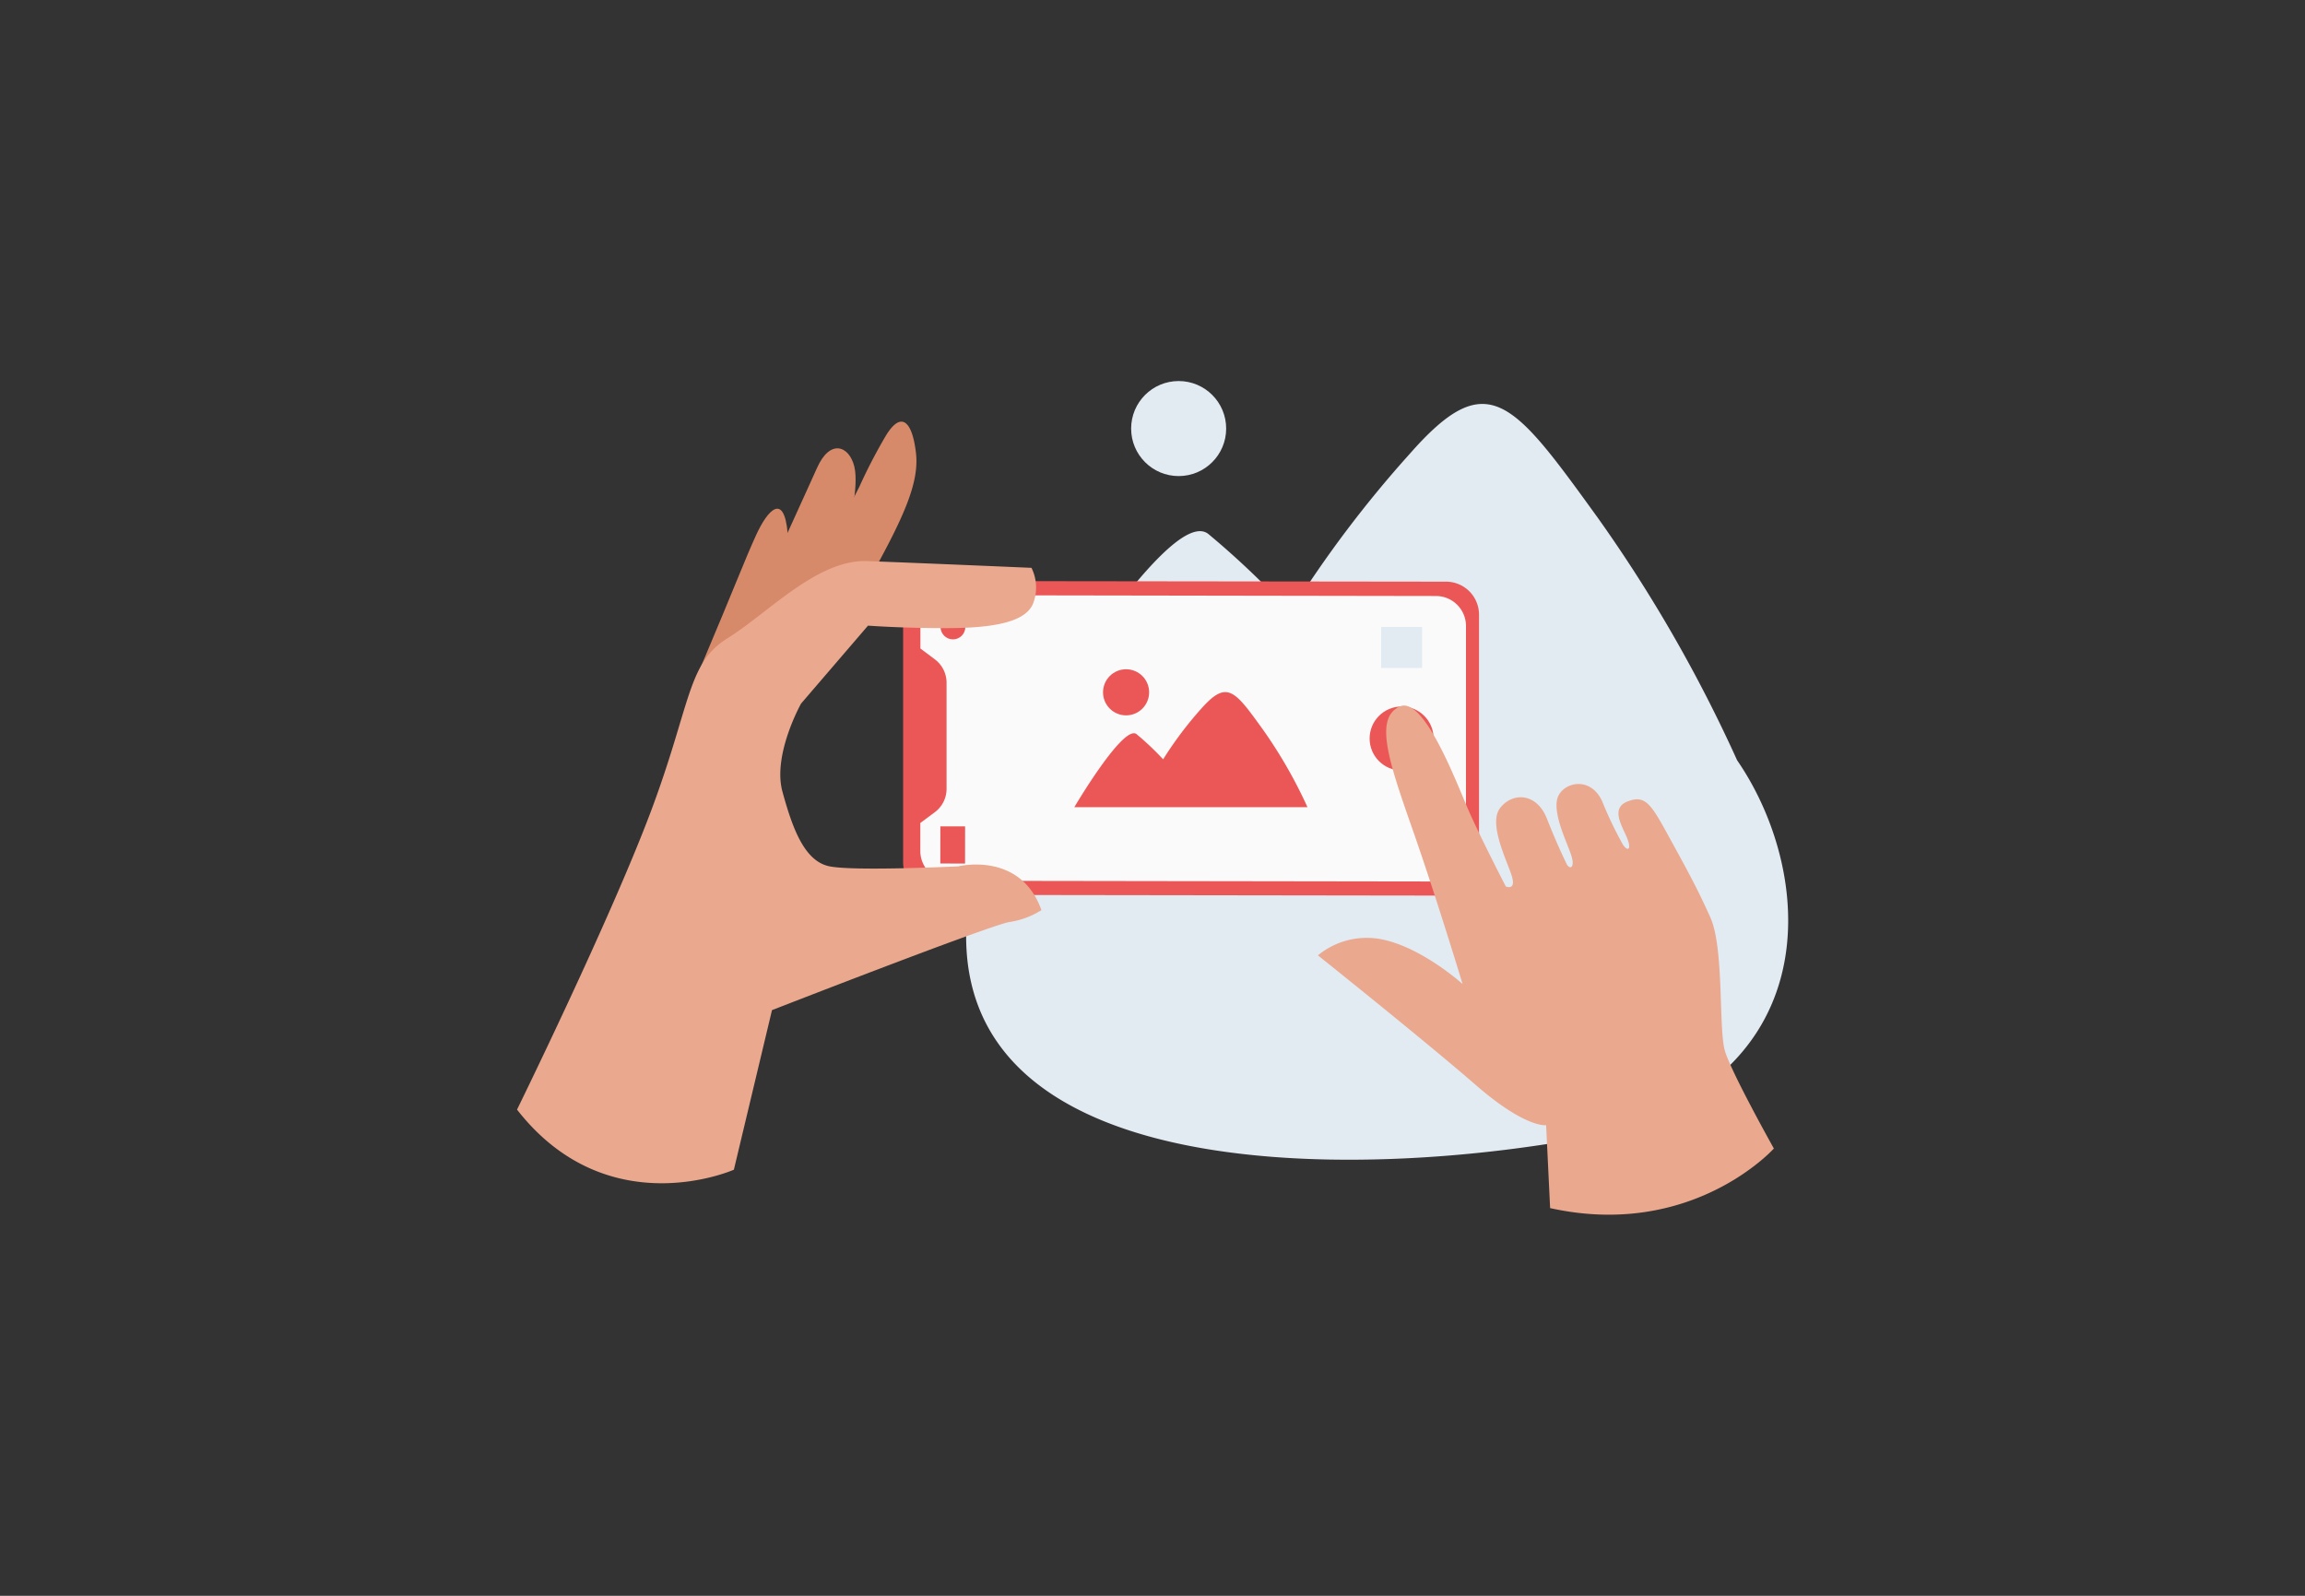 <svg id="Layer_1" data-name="Layer 1" xmlns="http://www.w3.org/2000/svg" viewBox="0 0 260 180"><rect x="0" y="0" width="260" height="180" fill="#333333" stroke="none"/><title>Flat Web Illustrations Pack - Scene 34</title><path d="M175.84,128.83c-30.89,5.07-84.21,3.56-61.3-43.19,0,0,17.15-29.11,21.77-25.4a95.66,95.66,0,0,1,9.24,8.8A129.11,129.11,0,0,1,159,51.21c8.79-10,11.56-6.18,21.26,7.24a163.09,163.09,0,0,1,15.68,27.3C205,98.9,206.72,123.76,175.84,128.83Z" fill="#e2eaf2"/><circle cx="132.95" cy="48.34" r="5.36" fill="#e2eaf2"/><rect x="117.48" y="52.36" width="33.91" height="61.83" rx="2.74" transform="translate(50.98 217.59) rotate(-89.92)" fill="#fafafa"/><path d="M101.87,69.23l0,28a3.69,3.69,0,0,0,3.7,3.71l57.55.08a3.71,3.71,0,0,0,3.71-3.7l0-28a3.72,3.72,0,0,0-3.7-3.71l-57.55-.07A3.71,3.71,0,0,0,101.87,69.23Zm60.12-2a3.38,3.38,0,0,1,3.37,3.38l0,25.47A3.39,3.39,0,0,1,162,99.43l-54.78-.08A3.36,3.36,0,0,1,103.81,96V92.83l1.64-1.22A3.27,3.27,0,0,0,106.77,89l0-12a3.29,3.29,0,0,0-1.31-2.62l-1.64-1.23V70.5a3.37,3.37,0,0,1,3.38-3.36Z" fill="#EB5757"/><circle cx="107.49" cy="70.72" r="1.4" fill="#EB5757"/><rect x="105.36" y="93.9" width="4.19" height="2.79" transform="translate(12.02 202.63) rotate(-89.92)" fill="#EB5757"/><circle cx="158.1" cy="83.3" r="3.61" fill="#EB5757"/><path d="M121.18,91.05l26.3,0a53.14,53.14,0,0,0-5.07-8.82c-3.13-4.34-4-5.56-6.87-2.34a41.84,41.84,0,0,0-4.34,5.76,32,32,0,0,0-3-2.84C126.72,81.64,121.18,91.05,121.18,91.05Z" fill="#EB5757"/><circle cx="127.02" cy="78.09" r="2.6" fill="#EB5757"/><rect x="155.79" y="70.72" width="4.62" height="4.62" fill="#e2eaf2"/><path d="M174.85,136.27l-.45-9.35s-2.32.35-7.94-4.54-17.8-14.62-17.8-14.62a8.68,8.68,0,0,1,7.41-1.76c4.5,1,8.91,5,8.91,5s-3-9.93-5.76-17.77-4.1-12.23-1.35-13.53,6.51,8.83,7.83,11.82,4.15,8.47,4.15,8.47,1.11.49.73-1-2.78-6-1.38-7.83,4.13-1.75,5.28,1.16,1.85,4.32,2.2,5.07,1,.56.58-.83-2-4.43-1.63-6.33,3.69-2.9,5.09.15a43.6,43.6,0,0,0,2.34,4.89c.5.76,1,.65.51-.65s-2-3.42,0-4.21,2.65.26,4.61,3.84,3.16,5.71,4.74,9.22.91,12.61,1.65,15.08,5.52,11,5.52,11S190.87,139.81,174.85,136.27Z" fill="#eaa88e"/><path d="M97.48,66.37c4.32-7.7,6.24-11.77,5.84-15.27s-1.62-4.84-3.37-2a59.53,59.53,0,0,0-3,5.77L88.15,72.2Z" fill="#d78a69"/><path d="M83.05,73.38c5.06-11.95,7.62-17.23,9.1-20.58s3.63-2.51,4.21-.2-.7,7.26-.7,7.26L90.18,72.11Z" fill="#d78a69"/><path d="M79,75.35c4-9.46,5-12.18,6.29-15s3.15-4.88,3.56-.17-5.6,16.48-5.6,16.48Z" fill="#d78a69"/><path d="M58.32,125.16s10.47-21.35,15.05-33.51S77.49,74.82,82.05,72s10.12-8.91,15.75-8.71,18.55.76,18.55.76a5,5,0,0,1,.19,4c-.84,2.15-4.56,2.79-9.71,2.8s-8.92-.28-8.92-.28l-7.55,8.79s-3.24,5.78-2.1,9.94,2.48,7.85,5.31,8.42,14.53,0,14.53,0,7-1.74,9.37,4.94a9.35,9.35,0,0,1-3.68,1.35c-2.79.6-26.71,9.93-26.71,9.93l-4.3,18S68.55,138.27,58.32,125.16Z" fill="#eaa88e"/></svg>